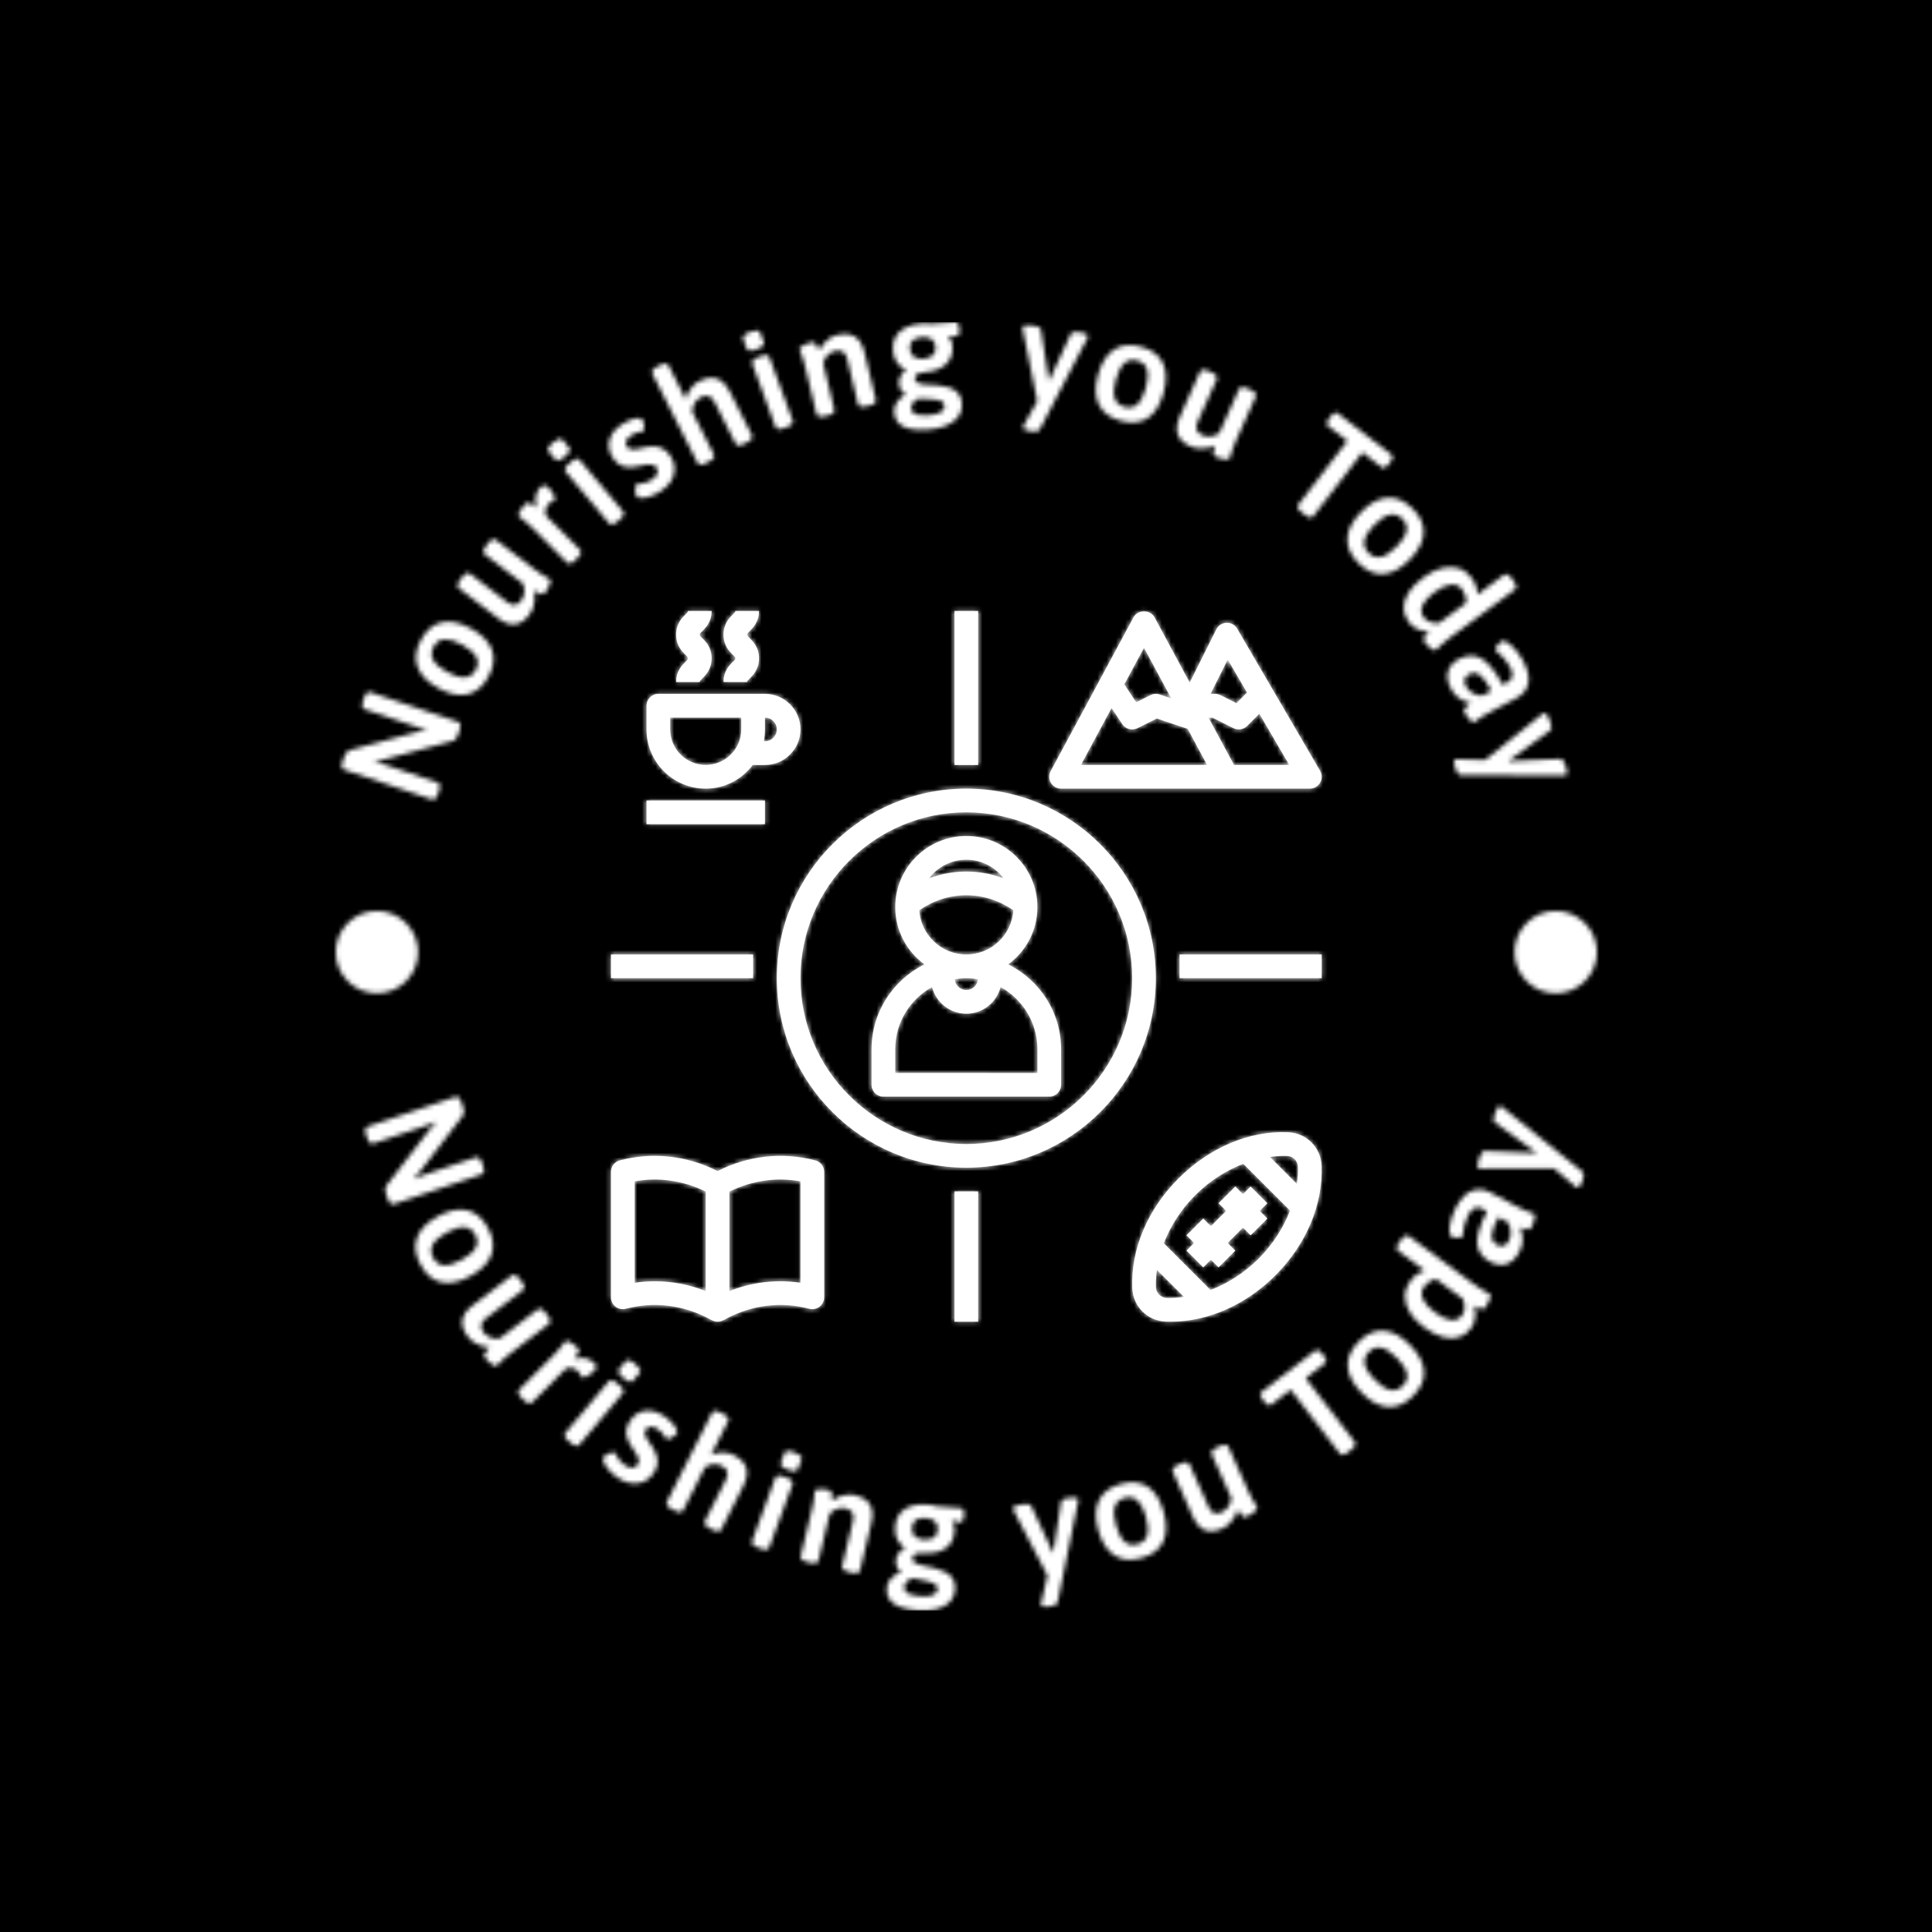 <svg xmlns="http://www.w3.org/2000/svg" version="1.1" xmlns:xlink="http://www.w3.org/1999/xlink" xmlns:svgjs="http://svgjs.dev/svgjs" width="1500" height="1500" viewBox="0 0 1500 1500"><rect width="1500" height="1500" fill="#000000"></rect><g transform="matrix(0.667,0,0,0.667,250,250)"><svg viewBox="0 0 280 280" data-background-color="#ffffff" preserveAspectRatio="xMidYMid meet" height="1500" width="1500" xmlns="http://www.w3.org/2000/svg" xmlns:xlink="http://www.w3.org/1999/xlink"><g id="tight-bounds" transform="matrix(1,0,0,1,0,0)"><svg viewBox="0 0 280 280" height="280" width="280"><g><svg viewBox="0 0 280 280" height="280" width="280"><g><svg viewBox="0 0 280 280" height="280" width="280"><g id="textblocktransform"><svg viewBox="0 0 280 280" height="280" width="280" id="textblock"><g><svg viewBox="0 0 280 280" height="280" width="280"><g transform="matrix(1,0,0,1,62.784,62.784)"><svg viewBox="0 0 154.432 154.432" height="154.432" width="154.432"><g id="icon-0"><svg xmlns="http://www.w3.org/2000/svg" xmlns:xlink="http://www.w3.org/1999/xlink" version="1.1" x="0" y="0" viewBox="2 2 60 60" style="enable-background:new 0 0 64 64;" xml:space="preserve" height="154.432" width="154.432" class="icon-xg-0" data-fill-palette-color="accent" id="xg-0"><path d="M25 43h14c0.553 0 1-0.448 1-1v-3c0-3.14-1.823-5.856-4.463-7.165C37.027 30.743 38 28.985 38 27c0-3.309-2.691-6-6-6s-6 2.691-6 6c0 1.985 0.973 3.743 2.463 4.835C25.823 33.144 24 35.86 24 39v3C24 42.552 24.447 43 25 43zM32 33c0.335 0 0.662 0.034 0.982 0.088C32.936 33.596 32.521 34 32 34s-0.936-0.404-0.982-0.912C31.338 33.034 31.665 33 32 33zM32 23c1.291 0 2.429 0.625 3.161 1.577C34.16 24.2 33.097 24 32 24s-2.16 0.2-3.161 0.577C29.571 23.625 30.709 23 32 23zM28.027 27.268C29.205 26.451 30.563 26 32 26s2.795 0.451 3.973 1.268C35.832 29.347 34.114 31 32 31S28.168 29.347 28.027 27.268zM26 39c0-2.259 1.256-4.229 3.106-5.253C29.44 35.039 30.605 36 32 36s2.56-0.961 2.894-2.253C36.744 34.771 38 36.741 38 39v2H26V39z" fill="#ffffff" data-fill-palette-color="accent"></path><path d="M10 17c1.627 0 3.061-0.793 3.974-2H15c0.811 0 1.565-0.317 2.107-0.874C17.684 13.566 18 12.811 18 12c0-1.654-1.346-3-3-3h-1-1H6c-0.553 0-1 0.448-1 1v2C5 14.757 7.243 17 10 17zM16 12c0 0.267-0.103 0.513-0.306 0.712C15.513 12.898 15.267 13 15 13h-0.101C14.965 12.677 15 12.342 15 12v-1C15.552 11 16 11.449 16 12zM7 11h6v1c0 1.654-1.346 3-3 3s-3-1.346-3-3V11z" fill="#ffffff" data-fill-palette-color="accent"></path><rect x="5" y="18" width="10" height="2" fill="#ffffff" data-fill-palette-color="accent"></rect><path d="M11.5 8h2c0-0.076 0-0.086 0.207-0.293C14.004 7.41 14.5 6.914 14.5 5.999s-0.496-1.411-0.793-1.708C13.5 4.084 13.5 4.074 13.5 3.998c0-0.075 0-0.085 0.207-0.292C14.004 3.41 14.5 2.914 14.5 2h-2c0 0.075 0 0.085-0.207 0.292C11.996 2.588 11.5 3.084 11.5 3.998c0 0.915 0.496 1.411 0.793 1.708C12.5 5.913 12.5 5.923 12.5 5.999s0 0.086-0.207 0.293C11.996 6.589 11.5 7.085 11.5 8z" fill="#ffffff" data-fill-palette-color="accent"></path><path d="M7.5 8h2c0-0.076 0-0.086 0.207-0.293C10.004 7.41 10.5 6.914 10.5 5.999s-0.496-1.411-0.793-1.708C9.5 4.084 9.5 4.074 9.5 3.998c0-0.075 0-0.085 0.207-0.292C10.004 3.41 10.5 2.914 10.5 2h-2c0 0.075 0 0.085-0.207 0.292C7.996 2.588 7.5 3.084 7.5 3.998c0 0.915 0.496 1.411 0.793 1.708C8.5 5.913 8.5 5.923 8.5 5.999s0 0.086-0.207 0.293C7.996 6.589 7.5 7.085 7.5 8z" fill="#ffffff" data-fill-palette-color="accent"></path><path d="M40 17h14 7c0.358 0 0.688-0.191 0.867-0.502s0.177-0.692-0.003-1.002l-7-12C54.68 3.179 54.343 2.983 53.968 3c-0.367 0.012-0.698 0.224-0.862 0.552l-2.249 4.499-2.975-5.526c-0.35-0.647-1.412-0.647-1.762 0l-7 13c-0.166 0.31-0.158 0.685 0.022 0.987S39.648 17 40 17zM54.067 6.101l1.628 2.79-0.893 0.893-1.355-0.678C53.309 9.036 53.155 9 53 9h-0.382L54.067 6.101zM52.764 11l1.789 0.895c0.384 0.191 0.849 0.117 1.154-0.188l1.03-1.03L59.259 15h-4.661l-2.154-4H52.764zM47 5.109l2.299 4.269-0.983-0.328c-0.254-0.084-0.526-0.064-0.764 0.054l-1.21 0.605L45.336 8.2 47 5.109zM44.261 10.195l0.907 1.36C45.359 11.841 45.676 12 46.001 12c0.15 0 0.304-0.034 0.446-0.105l1.63-0.815 2.606 0.869L52.326 15H41.674L44.261 10.195z" fill="#ffffff" data-fill-palette-color="accent"></path><path d="M49.909 49.91c-2.608 2.608-4.03 5.98-3.901 9.251 0.062 1.553 1.279 2.77 2.832 2.832C48.977 61.998 49.113 62 49.251 62c3.14 0 6.34-1.41 8.84-3.91 2.608-2.608 4.03-5.98 3.901-9.251-0.062-1.553-1.279-2.771-2.831-2.831C55.888 45.863 52.519 47.301 49.909 49.91zM48.919 59.994c-0.5-0.02-0.893-0.413-0.913-0.913-0.019-0.48 0.02-0.967 0.085-1.456l2.281 2.281C49.884 59.972 49.397 60.012 48.919 59.994zM56.677 56.676c-1.19 1.189-2.596 2.084-4.059 2.647l-3.945-3.945c0.564-1.462 1.461-2.866 2.65-4.055 1.191-1.191 2.593-2.087 4.056-2.651l3.948 3.948C58.763 54.083 57.866 55.487 56.677 56.676zM59.994 48.919c0.019 0.48-0.02 0.967-0.085 1.456l-2.282-2.282c0.488-0.065 0.975-0.104 1.456-0.086C59.582 48.026 59.974 48.418 59.994 48.919z" fill="#ffffff" data-fill-palette-color="accent"></path><polygon points="57.414,52 56,50.586 55.354,51.233 54.707,50.586 53.293,52 53.939,52.647 52.646,53.939 52,53.293 50.586,54.707   51.232,55.353 50.586,56 52,57.414 52.646,56.767 53.293,57.414 54.707,56 54.061,55.353 55.354,54.061 56,54.707 57.414,53.293   56.768,52.647 " fill="#ffffff" data-fill-palette-color="accent"></polygon><path d="M3.256 60.908c2.336-0.619 4.809-0.331 6.965 0.812l0.312 0.165c0.043 0.022 0.088 0.035 0.133 0.05 0.028 0.01 0.054 0.024 0.082 0.031C10.831 61.988 10.915 62 11 62s0.169-0.012 0.252-0.034c0.028-0.007 0.055-0.021 0.082-0.031 0.044-0.016 0.09-0.028 0.133-0.05l0.313-0.166c2.155-1.141 4.628-1.43 6.964-0.811 0.298 0.079 0.619 0.016 0.866-0.174 0.245-0.189 0.39-0.482 0.39-0.792V49.353c0-0.454-0.306-0.851-0.744-0.967-2.768-0.733-5.692-0.407-8.256 0.903-2.564-1.311-5.489-1.636-8.256-0.903C2.306 48.502 2 48.899 2 49.353v10.588c0 0.311 0.145 0.603 0.39 0.792C2.636 60.923 2.957 60.987 3.256 60.908zM18 50.153v8.562c-2.022-0.302-4.089-0.061-6 0.701v-8.399C13.873 50.084 15.969 49.785 18 50.153zM4 50.153c2.031-0.368 4.127-0.069 6 0.864v8.399c-1.377-0.549-2.835-0.828-4.299-0.828-0.567 0-1.136 0.042-1.701 0.126V50.153z" fill="#ffffff" data-fill-palette-color="accent"></path><rect x="31" y="2" width="2" height="13" fill="#ffffff" data-fill-palette-color="accent"></rect><rect x="50" y="31" width="12" height="2" fill="#ffffff" data-fill-palette-color="accent"></rect><rect x="31" y="51" width="2" height="11" fill="#ffffff" data-fill-palette-color="accent"></rect><rect x="2" y="31" width="12" height="2" fill="#ffffff" data-fill-palette-color="accent"></rect><path d="M32 49c8.822 0 16-7.178 16-16s-7.178-16-16-16-16 7.178-16 16S23.178 49 32 49zM32 19c7.72 0 14 6.28 14 14s-6.28 14-14 14-14-6.28-14-14S24.28 19 32 19z" fill="#ffffff" data-fill-palette-color="accent"></path></svg></g></svg></g><g id="text-0"></g><g id="text-1"></g></svg></g></svg></g></svg></g></svg></g><defs></defs><mask id="5c458fea-6fc6-4885-8ad5-93f290106f76"><g id="SvgjsG1303"><svg viewBox="0 0 280 280" height="280" width="280"><g><svg viewBox="0 0 280 280" height="280" width="280"><g><svg viewBox="0 0 280 280" height="280" width="280"><g id="SvgjsG1302"><svg viewBox="0 0 280 280" height="280" width="280" id="SvgjsSvg1301"><g><svg viewBox="0 0 280 280" height="280" width="280"><g transform="matrix(1,0,0,1,62.784,62.784)"><svg viewBox="0 0 154.432 154.432" height="154.432" width="154.432"><g id="SvgjsG1300"><svg xmlns="http://www.w3.org/2000/svg" xmlns:xlink="http://www.w3.org/1999/xlink" version="1.1" x="0" y="0" viewBox="2 2 60 60" style="enable-background:new 0 0 64 64;" xml:space="preserve" height="154.432" width="154.432" class="icon-xg-0" data-fill-palette-color="accent" id="SvgjsSvg1299"><path d="M25 43h14c0.553 0 1-0.448 1-1v-3c0-3.14-1.823-5.856-4.463-7.165C37.027 30.743 38 28.985 38 27c0-3.309-2.691-6-6-6s-6 2.691-6 6c0 1.985 0.973 3.743 2.463 4.835C25.823 33.144 24 35.86 24 39v3C24 42.552 24.447 43 25 43zM32 33c0.335 0 0.662 0.034 0.982 0.088C32.936 33.596 32.521 34 32 34s-0.936-0.404-0.982-0.912C31.338 33.034 31.665 33 32 33zM32 23c1.291 0 2.429 0.625 3.161 1.577C34.16 24.2 33.097 24 32 24s-2.16 0.2-3.161 0.577C29.571 23.625 30.709 23 32 23zM28.027 27.268C29.205 26.451 30.563 26 32 26s2.795 0.451 3.973 1.268C35.832 29.347 34.114 31 32 31S28.168 29.347 28.027 27.268zM26 39c0-2.259 1.256-4.229 3.106-5.253C29.44 35.039 30.605 36 32 36s2.56-0.961 2.894-2.253C36.744 34.771 38 36.741 38 39v2H26V39z" fill="black"></path><path d="M10 17c1.627 0 3.061-0.793 3.974-2H15c0.811 0 1.565-0.317 2.107-0.874C17.684 13.566 18 12.811 18 12c0-1.654-1.346-3-3-3h-1-1H6c-0.553 0-1 0.448-1 1v2C5 14.757 7.243 17 10 17zM16 12c0 0.267-0.103 0.513-0.306 0.712C15.513 12.898 15.267 13 15 13h-0.101C14.965 12.677 15 12.342 15 12v-1C15.552 11 16 11.449 16 12zM7 11h6v1c0 1.654-1.346 3-3 3s-3-1.346-3-3V11z" fill="black"></path><rect x="5" y="18" width="10" height="2" fill="black"></rect><path d="M11.5 8h2c0-0.076 0-0.086 0.207-0.293C14.004 7.41 14.5 6.914 14.5 5.999s-0.496-1.411-0.793-1.708C13.5 4.084 13.5 4.074 13.5 3.998c0-0.075 0-0.085 0.207-0.292C14.004 3.41 14.5 2.914 14.5 2h-2c0 0.075 0 0.085-0.207 0.292C11.996 2.588 11.5 3.084 11.5 3.998c0 0.915 0.496 1.411 0.793 1.708C12.5 5.913 12.5 5.923 12.5 5.999s0 0.086-0.207 0.293C11.996 6.589 11.5 7.085 11.5 8z" fill="black"></path><path d="M7.5 8h2c0-0.076 0-0.086 0.207-0.293C10.004 7.41 10.5 6.914 10.5 5.999s-0.496-1.411-0.793-1.708C9.5 4.084 9.5 4.074 9.5 3.998c0-0.075 0-0.085 0.207-0.292C10.004 3.41 10.5 2.914 10.5 2h-2c0 0.075 0 0.085-0.207 0.292C7.996 2.588 7.5 3.084 7.5 3.998c0 0.915 0.496 1.411 0.793 1.708C8.5 5.913 8.5 5.923 8.5 5.999s0 0.086-0.207 0.293C7.996 6.589 7.5 7.085 7.5 8z" fill="black"></path><path d="M40 17h14 7c0.358 0 0.688-0.191 0.867-0.502s0.177-0.692-0.003-1.002l-7-12C54.68 3.179 54.343 2.983 53.968 3c-0.367 0.012-0.698 0.224-0.862 0.552l-2.249 4.499-2.975-5.526c-0.35-0.647-1.412-0.647-1.762 0l-7 13c-0.166 0.31-0.158 0.685 0.022 0.987S39.648 17 40 17zM54.067 6.101l1.628 2.79-0.893 0.893-1.355-0.678C53.309 9.036 53.155 9 53 9h-0.382L54.067 6.101zM52.764 11l1.789 0.895c0.384 0.191 0.849 0.117 1.154-0.188l1.03-1.03L59.259 15h-4.661l-2.154-4H52.764zM47 5.109l2.299 4.269-0.983-0.328c-0.254-0.084-0.526-0.064-0.764 0.054l-1.21 0.605L45.336 8.2 47 5.109zM44.261 10.195l0.907 1.36C45.359 11.841 45.676 12 46.001 12c0.15 0 0.304-0.034 0.446-0.105l1.63-0.815 2.606 0.869L52.326 15H41.674L44.261 10.195z" fill="black"></path><path d="M49.909 49.91c-2.608 2.608-4.03 5.98-3.901 9.251 0.062 1.553 1.279 2.77 2.832 2.832C48.977 61.998 49.113 62 49.251 62c3.14 0 6.34-1.41 8.84-3.91 2.608-2.608 4.03-5.98 3.901-9.251-0.062-1.553-1.279-2.771-2.831-2.831C55.888 45.863 52.519 47.301 49.909 49.91zM48.919 59.994c-0.5-0.02-0.893-0.413-0.913-0.913-0.019-0.48 0.02-0.967 0.085-1.456l2.281 2.281C49.884 59.972 49.397 60.012 48.919 59.994zM56.677 56.676c-1.19 1.189-2.596 2.084-4.059 2.647l-3.945-3.945c0.564-1.462 1.461-2.866 2.65-4.055 1.191-1.191 2.593-2.087 4.056-2.651l3.948 3.948C58.763 54.083 57.866 55.487 56.677 56.676zM59.994 48.919c0.019 0.48-0.02 0.967-0.085 1.456l-2.282-2.282c0.488-0.065 0.975-0.104 1.456-0.086C59.582 48.026 59.974 48.418 59.994 48.919z" fill="black"></path><polygon points="57.414,52 56,50.586 55.354,51.233 54.707,50.586 53.293,52 53.939,52.647 52.646,53.939 52,53.293 50.586,54.707   51.232,55.353 50.586,56 52,57.414 52.646,56.767 53.293,57.414 54.707,56 54.061,55.353 55.354,54.061 56,54.707 57.414,53.293   56.768,52.647 " fill="black"></polygon><path d="M3.256 60.908c2.336-0.619 4.809-0.331 6.965 0.812l0.312 0.165c0.043 0.022 0.088 0.035 0.133 0.05 0.028 0.01 0.054 0.024 0.082 0.031C10.831 61.988 10.915 62 11 62s0.169-0.012 0.252-0.034c0.028-0.007 0.055-0.021 0.082-0.031 0.044-0.016 0.09-0.028 0.133-0.05l0.313-0.166c2.155-1.141 4.628-1.43 6.964-0.811 0.298 0.079 0.619 0.016 0.866-0.174 0.245-0.189 0.39-0.482 0.39-0.792V49.353c0-0.454-0.306-0.851-0.744-0.967-2.768-0.733-5.692-0.407-8.256 0.903-2.564-1.311-5.489-1.636-8.256-0.903C2.306 48.502 2 48.899 2 49.353v10.588c0 0.311 0.145 0.603 0.39 0.792C2.636 60.923 2.957 60.987 3.256 60.908zM18 50.153v8.562c-2.022-0.302-4.089-0.061-6 0.701v-8.399C13.873 50.084 15.969 49.785 18 50.153zM4 50.153c2.031-0.368 4.127-0.069 6 0.864v8.399c-1.377-0.549-2.835-0.828-4.299-0.828-0.567 0-1.136 0.042-1.701 0.126V50.153z" fill="black"></path><rect x="31" y="2" width="2" height="13" fill="black"></rect><rect x="50" y="31" width="12" height="2" fill="black"></rect><rect x="31" y="51" width="2" height="11" fill="black"></rect><rect x="2" y="31" width="12" height="2" fill="black"></rect><path d="M32 49c8.822 0 16-7.178 16-16s-7.178-16-16-16-16 7.178-16 16S23.178 49 32 49zM32 19c7.72 0 14 6.28 14 14s-6.28 14-14 14-14-6.28-14-14S24.28 19 32 19z" fill="black"></path></svg></g></svg></g><g id="SvgjsG1298"><path d="M25.414 101.902l-0.179 0.529c-0.187 0.552-0.397 0.931-0.632 1.139-0.232 0.2-0.486 0.254-0.762 0.16v0l-19.035-6.44c-0.276-0.093-0.446-0.29-0.509-0.59-0.061-0.307 0.002-0.736 0.189-1.288v0l0.3-0.886c0.106-0.315 0.22-0.566 0.341-0.754 0.121-0.188 0.269-0.352 0.446-0.493 0.174-0.134 0.407-0.241 0.698-0.321v0l14.067-3.804c0.369-0.118 0.754-0.21 1.155-0.275 0.405-0.056 0.796-0.121 1.171-0.194v0l0.01-0.125c-0.34-0.094-0.689-0.183-1.046-0.268-0.349-0.089-0.742-0.208-1.178-0.356v0l-11.198-3.788c-0.276-0.093-0.446-0.29-0.509-0.591-0.061-0.307 0.002-0.736 0.189-1.288v0l0.18-0.529c0.193-0.571 0.405-0.954 0.635-1.148 0.23-0.194 0.483-0.244 0.759-0.151v0l19.035 6.439c0.276 0.093 0.447 0.287 0.512 0.581 0.065 0.294 0.001 0.726-0.192 1.298v0l-0.3 0.886c-0.087 0.257-0.184 0.481-0.292 0.674-0.108 0.192-0.232 0.347-0.372 0.464-0.14 0.117-0.316 0.204-0.528 0.261v0l-14.534 3.915c-0.363 0.099-0.745 0.184-1.148 0.255-0.41 0.069-0.802 0.14-1.178 0.213v0l-0.01 0.125c0.347 0.074 0.696 0.164 1.047 0.269 0.349 0.111 0.738 0.239 1.168 0.384v0l11.371 3.847c0.276 0.093 0.448 0.284 0.515 0.571 0.069 0.281 0.008 0.707-0.186 1.279z" fill="white"></path><path d="M36.15 77.083v0c-1.172 2.124-2.689 3.392-4.549 3.805-1.864 0.418-3.977-0.024-6.338-1.328v0c-2.379-1.313-3.888-2.87-4.528-4.67-0.643-1.794-0.378-3.754 0.795-5.877v0c1.163-2.106 2.671-3.359 4.525-3.76 1.854-0.401 3.971 0.056 6.35 1.369v0c2.361 1.303 3.87 2.84 4.525 4.611 0.652 1.777 0.393 3.727-0.78 5.85zM33.386 75.592v0c0.563-1.02 0.595-1.974 0.094-2.862-0.503-0.897-1.517-1.766-3.042-2.608v0c-1.507-0.832-2.771-1.22-3.792-1.165-1.024 0.046-1.818 0.58-2.381 1.6v0c-0.56 1.014-0.596 1.97-0.108 2.866 0.488 0.896 1.503 1.77 3.046 2.622v0c1.507 0.832 2.776 1.219 3.806 1.161 1.025-0.061 1.817-0.599 2.377-1.614z" fill="white"></path><path d="M45 63.657v0c-0.935 1.222-1.964 1.898-3.087 2.028-1.129 0.126-2.344-0.309-3.647-1.306v0l-8.525-6.522c-0.231-0.177-0.331-0.415-0.298-0.714 0.033-0.299 0.226-0.68 0.581-1.143v0l0.395-0.517c0.366-0.479 0.69-0.773 0.97-0.883 0.284-0.115 0.542-0.084 0.773 0.093v0l8.106 6.2c0.544 0.416 1.069 0.605 1.576 0.566 0.517-0.04 1.002-0.356 1.454-0.947v0c0.239-0.312 0.42-0.677 0.543-1.095 0.119-0.412 0.168-0.844 0.147-1.295-0.026-0.446-0.131-0.872-0.315-1.278v0l-8.299-6.349c-0.231-0.177-0.331-0.415-0.298-0.715 0.033-0.299 0.226-0.68 0.58-1.143v0l0.414-0.541c0.354-0.463 0.671-0.749 0.951-0.859 0.284-0.115 0.542-0.084 0.774 0.093v0l8.154 6.238c0.71 0.543 1.293 0.959 1.746 1.247 0.463 0.286 0.838 0.505 1.124 0.655 0.287 0.16 0.503 0.296 0.649 0.407v0c0.167 0.128 0.227 0.323 0.179 0.585-0.047 0.262-0.146 0.554-0.297 0.873-0.147 0.314-0.308 0.609-0.484 0.884-0.167 0.274-0.301 0.478-0.404 0.612v0c-0.136 0.178-0.291 0.28-0.467 0.309-0.176 0.019-0.413-0.034-0.71-0.159-0.292-0.121-0.694-0.309-1.206-0.565v0c0.127 0.515 0.181 1.085 0.163 1.711-0.024 0.622-0.133 1.233-0.329 1.835-0.205 0.603-0.509 1.167-0.913 1.695z" fill="white"></path><path d="M55.482 51.306l-0.439 0.439c-0.412 0.412-0.765 0.654-1.056 0.725-0.292 0.072-0.541 0.005-0.748-0.202v0l-7.256-7.262c-0.627-0.628-1.154-1.117-1.58-1.467-0.426-0.35-0.766-0.618-1.021-0.805-0.259-0.182-0.455-0.34-0.589-0.475v0c-0.129-0.129-0.156-0.323-0.079-0.582 0.082-0.254 0.223-0.525 0.425-0.812 0.197-0.283 0.398-0.551 0.604-0.805 0.201-0.249 0.362-0.433 0.482-0.553v0c0.158-0.158 0.328-0.237 0.51-0.237 0.172 0 0.41 0.084 0.712 0.252 0.302 0.168 0.716 0.444 1.243 0.827v0c-0.22-0.546-0.333-1.085-0.338-1.617-0.009-0.537 0.072-1.04 0.245-1.509 0.182-0.469 0.441-0.872 0.777-1.208v0c0.364-0.364 0.681-0.536 0.949-0.517 0.273 0.024 0.556 0.182 0.848 0.475v0c0.134 0.134 0.302 0.321 0.503 0.561 0.196 0.244 0.378 0.508 0.546 0.791 0.172 0.288 0.297 0.551 0.373 0.791 0.081 0.244 0.057 0.431-0.072 0.56v0c-0.12 0.12-0.288 0.215-0.503 0.287-0.225 0.072-0.477 0.247-0.755 0.525v0c-0.355 0.354-0.585 0.762-0.691 1.221-0.11 0.465-0.087 0.925 0.072 1.38v0l7.385 7.392c0.206 0.206 0.273 0.455 0.201 0.748-0.072 0.292-0.321 0.652-0.748 1.077z" fill="white"></path><path d="M64.719 42.898l-0.529 0.445c-0.441 0.371-0.812 0.582-1.115 0.634-0.297 0.047-0.54-0.041-0.727-0.265v0l-9.396-11.156c-0.188-0.223-0.233-0.477-0.137-0.762 0.102-0.289 0.373-0.62 0.813-0.991v0l0.529-0.445c0.441-0.371 0.812-0.582 1.115-0.633 0.297-0.047 0.54 0.041 0.727 0.264v0l9.396 11.157c0.188 0.223 0.233 0.477 0.137 0.761-0.102 0.289-0.373 0.62-0.813 0.991zM52.773 29.251v0c-0.539 0.454-0.978 0.722-1.317 0.804-0.339 0.082-0.602 0.011-0.789-0.212v0l-1.441-1.711c-0.175-0.207-0.193-0.471-0.055-0.791 0.138-0.32 0.477-0.707 1.016-1.161v0c0.523-0.441 0.95-0.707 1.28-0.799 0.334-0.087 0.596-0.019 0.783 0.204v0l1.441 1.711c0.188 0.223 0.213 0.494 0.074 0.814-0.138 0.32-0.469 0.7-0.992 1.141z" fill="white"></path><path d="M73.686 36.695v0c-0.517 0.348-1.054 0.649-1.611 0.901-0.557 0.253-1.09 0.432-1.598 0.538-0.514 0.11-0.959 0.147-1.333 0.113-0.378-0.04-0.648-0.18-0.811-0.421v0c-0.114-0.169-0.196-0.436-0.247-0.803-0.045-0.37-0.048-0.732-0.008-1.085 0.034-0.35 0.13-0.578 0.287-0.684v0c0.101-0.068 0.322-0.111 0.662-0.127 0.34-0.017 0.743-0.08 1.209-0.189 0.456-0.111 0.934-0.335 1.434-0.672v0c0.635-0.428 1.033-0.868 1.195-1.32 0.158-0.457 0.091-0.903-0.201-1.335v0c-0.231-0.343-0.512-0.554-0.843-0.633-0.331-0.079-0.723-0.085-1.176-0.017-0.453 0.068-0.952 0.163-1.499 0.286v0c-0.454 0.102-0.938 0.191-1.45 0.267-0.516 0.07-1.039 0.071-1.568 0.002-0.534-0.065-1.051-0.256-1.55-0.573-0.496-0.311-0.965-0.796-1.408-1.454v0c-0.568-0.843-0.866-1.692-0.895-2.547-0.029-0.855 0.189-1.684 0.653-2.487 0.462-0.793 1.14-1.491 2.034-2.093v0c0.416-0.28 0.853-0.534 1.313-0.762 0.463-0.222 0.921-0.404 1.373-0.545 0.452-0.141 0.855-0.204 1.209-0.189 0.344 0.013 0.592 0.132 0.743 0.357v0c0.117 0.174 0.218 0.445 0.303 0.814 0.084 0.368 0.127 0.711 0.129 1.028 0.005 0.323-0.068 0.536-0.22 0.638v0c-0.124 0.083-0.436 0.159-0.938 0.227-0.505 0.063-1.095 0.321-1.769 0.776v0c-0.495 0.333-0.833 0.704-1.015 1.113-0.177 0.405-0.125 0.815 0.155 1.231v0c0.197 0.292 0.44 0.484 0.73 0.574 0.284 0.094 0.64 0.112 1.066 0.054 0.423-0.064 0.909-0.167 1.459-0.309v0c0.49-0.134 1.01-0.235 1.56-0.303 0.556-0.072 1.104-0.065 1.644 0.02 0.545 0.082 1.075 0.28 1.59 0.596 0.509 0.319 0.983 0.804 1.422 1.456v0c0.557 0.826 0.85 1.699 0.881 2.618 0.036 0.915-0.187 1.797-0.669 2.644-0.483 0.848-1.23 1.613-2.242 2.295z" fill="white"></path><path d="M84.07 30.339l-0.616 0.312c-0.514 0.26-0.924 0.38-1.231 0.36-0.3-0.023-0.516-0.164-0.647-0.424v0l-9.792-19.343c-0.132-0.26-0.118-0.518 0.042-0.773 0.165-0.258 0.505-0.518 1.019-0.778v0l0.562-0.285c0.532-0.269 0.951-0.394 1.258-0.374 0.3 0.023 0.516 0.164 0.647 0.424v0l3.709 7.327c0.101-0.491 0.278-0.988 0.534-1.489 0.255-0.501 0.595-0.97 1.02-1.405 0.419-0.432 0.916-0.794 1.49-1.084v0c0.943-0.477 1.816-0.711 2.62-0.7 0.809 0.008 1.538 0.262 2.186 0.762 0.645 0.494 1.226 1.252 1.743 2.274v0l4.788 9.458c0.132 0.26 0.118 0.518-0.042 0.773-0.159 0.255-0.499 0.515-1.019 0.778v0l-0.58 0.294c-0.538 0.272-0.957 0.397-1.258 0.374-0.306-0.02-0.525-0.16-0.656-0.419v0l-4.55-8.987c-0.337-0.665-0.752-1.096-1.247-1.294-0.492-0.192-1.098-0.105-1.817 0.259v0c-0.333 0.168-0.639 0.411-0.919 0.727-0.286 0.32-0.506 0.681-0.658 1.085-0.153 0.404-0.234 0.828-0.244 1.274v0l4.719 9.323c0.132 0.26 0.118 0.518-0.042 0.773-0.165 0.258-0.505 0.518-1.019 0.778z" fill="white"></path><path d="M101.03 22.813l-0.649 0.238c-0.541 0.199-0.962 0.27-1.263 0.215-0.295-0.057-0.493-0.223-0.594-0.496v0l-5.03-13.691c-0.1-0.274-0.057-0.528 0.131-0.763 0.194-0.237 0.562-0.455 1.102-0.654v0l0.649-0.239c0.541-0.199 0.962-0.27 1.264-0.215 0.295 0.057 0.493 0.223 0.594 0.497v0l5.03 13.691c0.1 0.274 0.057 0.528-0.131 0.763-0.194 0.237-0.562 0.455-1.103 0.654zM94.452 5.911v0c-0.661 0.243-1.165 0.345-1.511 0.306-0.346-0.039-0.57-0.195-0.671-0.468v0l-0.771-2.099c-0.093-0.254-0.021-0.509 0.218-0.762 0.239-0.254 0.689-0.502 1.351-0.746v0c0.642-0.236 1.134-0.341 1.476-0.314 0.344 0.032 0.566 0.185 0.667 0.458v0l0.771 2.099c0.1 0.274 0.031 0.537-0.208 0.791-0.239 0.254-0.679 0.499-1.322 0.735z" fill="white"></path><path d="M109.922 20.309l-0.672 0.161c-0.56 0.134-0.987 0.156-1.28 0.066-0.287-0.092-0.464-0.279-0.532-0.563v0l-2.388-9.984c-0.207-0.863-0.397-1.556-0.571-2.079-0.18-0.521-0.333-0.927-0.458-1.218-0.119-0.292-0.2-0.53-0.245-0.715v0c-0.043-0.178 0.037-0.357 0.238-0.537 0.202-0.174 0.461-0.33 0.776-0.468 0.322-0.14 0.634-0.263 0.936-0.37 0.308-0.109 0.542-0.182 0.7-0.22v0c0.224-0.054 0.41-0.032 0.559 0.065 0.154 0.089 0.304 0.265 0.45 0.53 0.147 0.264 0.338 0.654 0.573 1.169v0c0.247-0.484 0.562-0.957 0.946-1.418 0.389-0.469 0.843-0.874 1.361-1.214 0.519-0.333 1.092-0.575 1.718-0.724v0c1.028-0.246 1.931-0.27 2.71-0.074 0.785 0.195 1.435 0.611 1.95 1.248 0.513 0.63 0.903 1.502 1.169 2.615v0l2.467 10.311c0.068 0.283-0.005 0.531-0.22 0.742-0.214 0.211-0.605 0.385-1.171 0.521v0l-0.633 0.151c-0.587 0.14-1.023 0.165-1.31 0.073-0.293-0.09-0.474-0.277-0.542-0.56v0l-2.343-9.797c-0.173-0.725-0.478-1.241-0.914-1.547-0.434-0.3-1.043-0.357-1.827-0.169v0c-0.362 0.087-0.717 0.252-1.063 0.494-0.353 0.245-0.65 0.546-0.892 0.903-0.242 0.357-0.419 0.752-0.532 1.183v0l2.431 10.162c0.068 0.283-0.005 0.531-0.22 0.743-0.221 0.213-0.611 0.387-1.171 0.52z" fill="white"></path><path d="M131.654 23.391v0c-1.513 0.116-2.802 0.062-3.866-0.162-1.07-0.217-1.896-0.619-2.478-1.207-0.589-0.594-0.92-1.363-0.993-2.309v0c-0.043-0.561 0.033-1.083 0.227-1.567 0.187-0.483 0.476-0.927 0.866-1.331 0.384-0.403 0.854-0.742 1.411-1.015v0l0.034-0.094c-0.438-0.218-0.784-0.524-1.039-0.92-0.261-0.395-0.413-0.862-0.454-1.402v0c-0.046-0.595 0.072-1.147 0.352-1.658 0.287-0.511 0.695-0.954 1.223-1.328v0c-0.836-0.351-1.505-0.877-2.007-1.579-0.496-0.703-0.784-1.581-0.864-2.635v0c-0.092-1.196 0.106-2.21 0.592-3.042 0.487-0.826 1.206-1.472 2.156-1.939 0.956-0.467 2.053-0.749 3.289-0.844v0c0.392-0.03 0.775-0.046 1.148-0.047 0.374 0.005 0.73 0.036 1.067 0.092v0l5.22-0.4c0.311-0.024 0.535 0.068 0.673 0.274 0.139 0.214 0.225 0.547 0.26 1v0l0.036 0.466c0.065 0.845-0.139 1.285-0.612 1.321v0c-0.101 0.008-0.268 0.01-0.499 0.008-0.231-0.003-0.47-0.015-0.717-0.037-0.253-0.021-0.456-0.047-0.607-0.076v0l-0.023 0.094c0.183 0.176 0.345 0.381 0.485 0.615 0.148 0.24 0.255 0.487 0.322 0.74 0.074 0.253 0.121 0.514 0.142 0.784v0c0.089 1.162-0.101 2.145-0.57 2.949-0.469 0.804-1.161 1.438-2.076 1.902-0.909 0.464-1.982 0.743-3.219 0.838v0c-0.622 0.048-1.104 0.132-1.448 0.254-0.344 0.122-0.576 0.285-0.696 0.492-0.12 0.206-0.169 0.455-0.147 0.745v0c0.027 0.351 0.183 0.611 0.467 0.78 0.277 0.162 0.653 0.276 1.128 0.341 0.474 0.072 1.005 0.12 1.591 0.144 0.587 0.03 1.191 0.062 1.811 0.095v0c0.863 0.083 1.677 0.245 2.443 0.486 0.767 0.247 1.401 0.64 1.905 1.179 0.497 0.546 0.785 1.326 0.863 2.34v0c0.079 1.034-0.163 1.953-0.727 2.757-0.564 0.798-1.415 1.451-2.551 1.959-1.137 0.502-2.51 0.814-4.118 0.937zM131.75 20.265v0c1.243-0.095 2.153-0.328 2.73-0.699 0.577-0.364 0.843-0.836 0.799-1.417v0c-0.022-0.291-0.129-0.527-0.32-0.709-0.191-0.182-0.463-0.321-0.817-0.417-0.348-0.102-0.754-0.17-1.218-0.202-0.458-0.04-0.97-0.068-1.536-0.086-0.559-0.018-1.152-0.048-1.78-0.088v0c-0.506 0.229-0.904 0.531-1.195 0.907-0.297 0.376-0.43 0.78-0.396 1.213v0c0.028 0.372 0.178 0.683 0.448 0.934 0.271 0.251 0.675 0.424 1.213 0.519 0.537 0.095 1.228 0.11 2.072 0.045zM130.688 7.991v0c0.52-0.04 0.98-0.153 1.38-0.341 0.4-0.187 0.716-0.463 0.946-0.826 0.238-0.358 0.334-0.828 0.29-1.409v0c-0.045-0.581-0.211-1.03-0.501-1.348-0.283-0.325-0.637-0.549-1.061-0.673-0.424-0.117-0.895-0.156-1.415-0.116v0c-0.493 0.038-0.947 0.147-1.362 0.329-0.414 0.188-0.732 0.464-0.956 0.827-0.217 0.356-0.304 0.825-0.259 1.407v0c0.067 0.872 0.381 1.463 0.941 1.773 0.567 0.31 1.233 0.436 1.997 0.377z" fill="white"></path><path d="M154.218 23.779l-0.433-0.061c-0.517-0.073-0.894-0.184-1.133-0.334-0.239-0.15-0.345-0.319-0.318-0.507v0c0.009-0.06 0.021-0.127 0.038-0.2 0.023-0.065 0.075-0.167 0.156-0.307v0l3.658-6.577-0.467 2.88-3.441-17.012c-0.009-0.083-0.017-0.173-0.024-0.27-0.008-0.09-0.006-0.179 0.007-0.266v0c0.028-0.201 0.184-0.337 0.468-0.406 0.276-0.064 0.702-0.055 1.279 0.027v0l0.745 0.105c0.389 0.055 0.716 0.142 0.979 0.261 0.263 0.126 0.422 0.306 0.479 0.54v0l1.714 10.989 0.12 0.017 4.657-10.091c0.118-0.209 0.321-0.338 0.609-0.386 0.286-0.042 0.634-0.034 1.044 0.024v0l0.523 0.074c0.577 0.081 0.983 0.19 1.217 0.325 0.233 0.142 0.335 0.314 0.307 0.516v0c-0.012 0.087-0.031 0.17-0.056 0.249-0.018 0.08-0.058 0.166-0.119 0.26v0l-10.286 19.726c-0.113 0.217-0.32 0.355-0.623 0.415-0.304 0.067-0.67 0.07-1.1 0.009z" fill="white"></path><path d="M173.541 21.473v0c-2.337-0.652-3.92-1.835-4.75-3.552-0.837-1.718-0.893-3.875-0.168-6.473v0c0.73-2.617 1.897-4.445 3.501-5.481 1.598-1.039 3.566-1.232 5.903-0.581v0c2.317 0.646 3.884 1.825 4.701 3.538 0.817 1.712 0.861 3.877 0.131 6.494v0c-0.724 2.598-1.873 4.42-3.445 5.466-1.579 1.044-3.536 1.24-5.873 0.589zM174.355 18.439v0c1.123 0.313 2.058 0.124 2.807-0.568 0.757-0.696 1.369-1.883 1.837-3.561v0c0.462-1.658 0.549-2.977 0.26-3.958-0.281-0.986-0.983-1.635-2.105-1.949v0c-1.116-0.311-2.054-0.126-2.814 0.556-0.76 0.682-1.376 1.871-1.85 3.568v0c-0.462 1.658-0.547 2.982-0.252 3.971 0.296 0.983 1.002 1.63 2.117 1.941z" fill="white"></path><path d="M188.641 26.993v0c-1.404-0.629-2.298-1.475-2.683-2.538-0.382-1.07-0.238-2.353 0.431-3.849v0l4.386-9.796c0.119-0.266 0.328-0.417 0.627-0.455 0.299-0.037 0.714 0.064 1.246 0.302v0l0.594 0.266c0.55 0.246 0.911 0.493 1.082 0.741 0.178 0.25 0.207 0.508 0.088 0.774v0l-4.17 9.314c-0.28 0.625-0.342 1.179-0.188 1.664 0.158 0.494 0.577 0.893 1.256 1.198v0c0.359 0.161 0.755 0.253 1.191 0.276 0.429 0.021 0.86-0.031 1.294-0.155 0.428-0.127 0.819-0.328 1.171-0.601v0l4.27-9.536c0.119-0.266 0.328-0.417 0.627-0.455 0.299-0.037 0.714 0.064 1.246 0.302v0l0.621 0.278c0.532 0.238 0.883 0.481 1.055 0.729 0.178 0.25 0.207 0.508 0.088 0.774v0l-4.196 9.37c-0.366 0.816-0.636 1.479-0.811 1.986-0.172 0.517-0.298 0.932-0.379 1.245-0.09 0.316-0.172 0.558-0.247 0.725v0c-0.086 0.192-0.262 0.295-0.528 0.309-0.266 0.014-0.572-0.015-0.918-0.088-0.34-0.07-0.664-0.16-0.972-0.268-0.305-0.099-0.534-0.183-0.688-0.253v0c-0.204-0.091-0.34-0.219-0.408-0.383-0.059-0.167-0.061-0.41-0.008-0.727 0.05-0.312 0.141-0.746 0.272-1.304v0c-0.472 0.242-1.015 0.426-1.628 0.552-0.611 0.12-1.231 0.154-1.861 0.102-0.634-0.061-1.253-0.227-1.86-0.499z" fill="white"></path><path d="M213.581 41.894l-0.693-0.533c-0.446-0.343-0.723-0.655-0.832-0.935-0.109-0.281-0.075-0.536 0.103-0.767v0l10.643-13.832-4.222-3.248c-0.424-0.326-0.366-0.841 0.176-1.545v0l0.496-0.644c0.541-0.704 1.024-0.892 1.448-0.566v0l11.641 8.957c0.446 0.343 0.398 0.866-0.144 1.57v0l-0.495 0.644c-0.541 0.704-1.035 0.884-1.481 0.541v0l-4.165-3.205-10.642 13.832c-0.178 0.231-0.413 0.332-0.708 0.302-0.294-0.029-0.669-0.22-1.125-0.571z" fill="white"></path><path d="M225.214 52.407v0c-1.722-1.709-2.526-3.515-2.414-5.417 0.108-1.907 1.112-3.818 3.012-5.733v0c1.914-1.929 3.825-2.954 5.731-3.076 1.902-0.127 3.714 0.664 5.436 2.373v0c1.707 1.695 2.5 3.489 2.377 5.382-0.122 1.893-1.141 3.804-3.055 5.733v0c-1.9 1.914-3.791 2.944-5.673 3.09-1.887 0.141-3.692-0.643-5.414-2.352zM227.405 50.156v0c0.827 0.821 1.736 1.112 2.727 0.874 1.001-0.239 2.114-0.976 3.341-2.212v0c1.212-1.222 1.932-2.331 2.158-3.328 0.236-0.998-0.06-1.907-0.887-2.728v0c-0.822-0.816-1.732-1.112-2.727-0.888-0.996 0.224-2.114 0.961-3.355 2.212v0c-1.212 1.222-1.932 2.336-2.159 3.343-0.221 1.002 0.079 1.912 0.902 2.727z" fill="white"></path><path d="M236.097 65.158v0c-0.69-0.931-1.043-1.938-1.061-3.021-0.018-1.083 0.329-2.192 1.04-3.326 0.712-1.134 1.792-2.238 3.241-3.31v0c1.351-1 2.671-1.67 3.962-2.011 1.3-0.339 2.514-0.34 3.641-0.002 1.127 0.338 2.086 1.04 2.876 2.107v0c0.484 0.653 0.817 1.297 0.998 1.929 0.191 0.634 0.287 1.196 0.287 1.685v0l5.75-4.258c0.234-0.173 0.495-0.198 0.782-0.073 0.287 0.125 0.609 0.43 0.968 0.915v0l0.351 0.474c0.347 0.468 0.536 0.855 0.568 1.16 0.036 0.311-0.063 0.553-0.297 0.726v0l-13.952 10.332c-0.719 0.532-1.277 0.98-1.675 1.341-0.407 0.361-0.723 0.658-0.947 0.891-0.229 0.237-0.417 0.41-0.564 0.519v0c-0.169 0.125-0.373 0.129-0.612 0.011-0.243-0.123-0.496-0.299-0.757-0.527-0.266-0.233-0.504-0.47-0.715-0.71-0.221-0.241-0.38-0.427-0.477-0.558v0c-0.137-0.185-0.193-0.363-0.167-0.534 0.031-0.175 0.145-0.39 0.343-0.646 0.197-0.247 0.491-0.578 0.882-0.995v0c-0.538 0.036-1.084-0.024-1.637-0.179-0.557-0.161-1.074-0.398-1.551-0.711-0.481-0.319-0.906-0.729-1.277-1.229zM239.402 64.19v0c0.367 0.496 0.857 0.833 1.47 1.011 0.607 0.183 1.228 0.246 1.861 0.19v0l5.922-4.385c0.024-0.457-0.037-0.938-0.184-1.445-0.146-0.516-0.378-0.989-0.697-1.419v0c-0.605-0.817-1.428-1.177-2.47-1.08-1.032 0.098-2.231 0.653-3.598 1.665v0c-1.367 1.012-2.24 1.979-2.62 2.902-0.37 0.923-0.265 1.777 0.316 2.561z" fill="white"></path><path d="M245.284 79.642v0c-0.758-1.431-0.955-2.7-0.59-3.806 0.359-1.103 1.143-1.975 2.352-2.615v0c0.701-0.371 1.416-0.605 2.148-0.701 0.737-0.099 1.495 0.021 2.273 0.36 0.778 0.339 1.587 0.984 2.428 1.934 0.847 0.947 1.727 2.283 2.641 4.007v0l0.988-0.524c0.383-0.203 0.671-0.455 0.864-0.757 0.193-0.302 0.272-0.673 0.238-1.115-0.032-0.436-0.203-0.947-0.514-1.534v0c-0.381-0.719-0.797-1.315-1.247-1.789-0.451-0.474-0.854-0.859-1.21-1.153-0.356-0.295-0.576-0.523-0.662-0.685v0c-0.06-0.114-0.047-0.263 0.04-0.447 0.089-0.193 0.215-0.39 0.377-0.59 0.162-0.201 0.336-0.385 0.523-0.554 0.178-0.171 0.33-0.29 0.456-0.356v0c0.222-0.117 0.521-0.073 0.899 0.133 0.375 0.2 0.789 0.506 1.244 0.916 0.453 0.42 0.898 0.92 1.336 1.501 0.435 0.575 0.817 1.173 1.148 1.796v0c0.524 0.988 0.871 1.897 1.042 2.726 0.168 0.824 0.171 1.574 0.008 2.251-0.16 0.668-0.457 1.258-0.891 1.772-0.433 0.513-0.979 0.945-1.638 1.293v0l-5.496 2.913c-0.88 0.466-1.555 0.851-2.024 1.153-0.472 0.311-0.822 0.562-1.05 0.752-0.229 0.19-0.424 0.328-0.586 0.414v0c-0.15 0.079-0.328 0.047-0.534-0.096-0.204-0.153-0.413-0.352-0.628-0.599-0.218-0.252-0.414-0.513-0.587-0.782-0.182-0.272-0.316-0.488-0.402-0.65v0c-0.136-0.257-0.144-0.495-0.022-0.713 0.116-0.215 0.303-0.433 0.562-0.655 0.262-0.215 0.532-0.435 0.812-0.66v0c-0.289-0.054-0.694-0.173-1.213-0.358-0.517-0.179-1.057-0.49-1.623-0.934-0.556-0.442-1.044-1.057-1.462-1.848zM248.554 79.105v0c0.244 0.461 0.549 0.84 0.914 1.138 0.371 0.294 0.776 0.524 1.216 0.69 0.44 0.165 0.879 0.263 1.317 0.291v0l2.083-1.104c-0.476-0.898-0.919-1.626-1.329-2.183-0.41-0.557-0.808-0.975-1.194-1.254-0.376-0.276-0.762-0.417-1.155-0.423-0.394-0.006-0.783 0.093-1.167 0.296v0c-0.491 0.26-0.804 0.61-0.939 1.05-0.132 0.431-0.048 0.93 0.254 1.499z" fill="white"></path><path d="M246.319 97.134l-0.145-0.412c-0.173-0.492-0.247-0.879-0.224-1.161 0.023-0.281 0.125-0.453 0.304-0.515v0c0.058-0.02 0.123-0.039 0.195-0.058 0.068-0.01 0.183-0.01 0.344-0.002v0l7.523 0.227-2.773 0.908 13.529-10.874c0.07-0.046 0.146-0.094 0.229-0.145 0.076-0.048 0.156-0.087 0.239-0.116v0c0.192-0.067 0.384 0.009 0.576 0.229 0.183 0.216 0.371 0.599 0.564 1.149v0l0.249 0.709c0.13 0.371 0.203 0.701 0.218 0.99 0.009 0.291-0.078 0.516-0.26 0.673v0l-8.972 6.572 0.04 0.115 11.102-0.5c0.24 0.009 0.448 0.13 0.623 0.363 0.169 0.235 0.321 0.548 0.458 0.938v0l0.175 0.499c0.193 0.55 0.283 0.96 0.27 1.23-0.019 0.272-0.125 0.442-0.317 0.509v0c-0.083 0.029-0.165 0.051-0.246 0.065-0.079 0.021-0.174 0.025-0.286 0.014v0l-22.247-0.072c-0.244 0-0.463-0.121-0.655-0.362-0.199-0.239-0.37-0.563-0.513-0.973z" fill="white"></path><path d="M9.769 177.23l-0.18-0.53c-0.187-0.552-0.25-0.981-0.189-1.288 0.063-0.3 0.232-0.497 0.509-0.59v0l19.035-6.44c0.276-0.093 0.53-0.04 0.763 0.161 0.234 0.207 0.445 0.586 0.631 1.138v0l0.3 0.886c0.106 0.315 0.169 0.583 0.187 0.806 0.018 0.223 0 0.444-0.055 0.662-0.057 0.212-0.177 0.439-0.36 0.68v0l-8.868 11.563c-0.221 0.318-0.472 0.625-0.751 0.919-0.288 0.291-0.559 0.579-0.813 0.865v0l0.068 0.106c0.327-0.132 0.659-0.273 0.995-0.422 0.332-0.141 0.716-0.285 1.152-0.433v0l11.197-3.788c0.276-0.093 0.53-0.04 0.763 0.16 0.234 0.207 0.445 0.586 0.632 1.139v0l0.179 0.529c0.193 0.571 0.257 1.004 0.192 1.298-0.065 0.294-0.236 0.487-0.512 0.581v0l-19.035 6.439c-0.276 0.093-0.529 0.043-0.759-0.151-0.23-0.194-0.442-0.577-0.635-1.148v0l-0.3-0.885c-0.087-0.257-0.146-0.494-0.177-0.713-0.031-0.218-0.026-0.417 0.014-0.595 0.04-0.178 0.127-0.354 0.261-0.528v0l9.172-11.934c0.228-0.299 0.481-0.599 0.757-0.9 0.284-0.303 0.552-0.598 0.807-0.884v0l-0.068-0.106c-0.321 0.151-0.652 0.292-0.995 0.422-0.344 0.124-0.732 0.258-1.162 0.404v0l-11.371 3.847c-0.276 0.093-0.528 0.046-0.756-0.142-0.226-0.181-0.435-0.557-0.628-1.128z" fill="white"></path><path d="M21.423 204.885v0c-1.172-2.124-1.437-4.083-0.794-5.878 0.639-1.8 2.14-3.352 4.5-4.655v0c2.379-1.313 4.5-1.761 6.365-1.342 1.861 0.412 3.377 1.681 4.55 3.804v0c1.163 2.106 1.419 4.05 0.77 5.833-0.649 1.783-2.163 3.33-4.542 4.643v0c-2.361 1.303-4.466 1.761-6.314 1.372-1.851-0.395-3.363-1.654-4.535-3.777zM24.158 203.34v0c0.563 1.02 1.354 1.555 2.372 1.605 1.027 0.052 2.303-0.343 3.828-1.184v0c1.507-0.832 2.509-1.695 3.006-2.589 0.507-0.891 0.478-1.847-0.085-2.867v0c-0.56-1.014-1.349-1.554-2.368-1.618-1.019-0.065-2.299 0.329-3.841 1.18v0c-1.507 0.832-2.51 1.699-3.011 2.602-0.494 0.9-0.461 1.857 0.099 2.871z" fill="white"></path><path d="M31.64 220.403v0c-0.935-1.222-1.318-2.392-1.15-3.51 0.174-1.123 0.912-2.182 2.214-3.178v0l8.525-6.522c0.231-0.177 0.487-0.211 0.768-0.101 0.28 0.11 0.597 0.396 0.951 0.859v0l0.395 0.516c0.366 0.479 0.566 0.868 0.599 1.168 0.037 0.305-0.061 0.545-0.292 0.722v0l-8.105 6.201c-0.544 0.416-0.863 0.874-0.958 1.373-0.097 0.509 0.081 1.06 0.534 1.652v0c0.239 0.312 0.544 0.582 0.914 0.811 0.367 0.223 0.771 0.383 1.212 0.48 0.437 0.092 0.876 0.102 1.316 0.03v0l8.299-6.349c0.231-0.177 0.487-0.211 0.767-0.101 0.28 0.11 0.597 0.396 0.952 0.859v0l0.414 0.541c0.354 0.463 0.547 0.844 0.58 1.143 0.037 0.305-0.061 0.545-0.292 0.723v0l-8.154 6.237c-0.71 0.543-1.264 0.997-1.66 1.36-0.398 0.372-0.706 0.677-0.926 0.914-0.23 0.235-0.417 0.409-0.562 0.519v0c-0.167 0.128-0.371 0.134-0.612 0.02-0.241-0.114-0.496-0.286-0.765-0.515-0.265-0.224-0.507-0.457-0.727-0.698-0.22-0.232-0.382-0.416-0.485-0.551v0c-0.136-0.178-0.195-0.355-0.176-0.53 0.028-0.175 0.141-0.39 0.34-0.644 0.193-0.25 0.48-0.589 0.86-1.017v0c-0.53-0.013-1.095-0.109-1.694-0.29-0.594-0.185-1.156-0.451-1.685-0.798-0.528-0.355-0.994-0.797-1.397-1.324z" fill="white"></path><path d="M43.808 234.216l-0.439-0.438c-0.412-0.412-0.654-0.764-0.726-1.056-0.072-0.292-0.005-0.541 0.201-0.748v0l7.256-7.262c0.627-0.628 1.116-1.155 1.465-1.582 0.35-0.427 0.618-0.767 0.805-1.021 0.182-0.259 0.34-0.455 0.474-0.589v0c0.129-0.129 0.323-0.156 0.582-0.08 0.254 0.081 0.525 0.223 0.812 0.424 0.283 0.196 0.551 0.397 0.806 0.604 0.249 0.201 0.434 0.362 0.553 0.481v0c0.158 0.158 0.237 0.328 0.238 0.51 0 0.172-0.084 0.41-0.251 0.712-0.168 0.302-0.443 0.717-0.826 1.243v0c0.546-0.221 1.085-0.333 1.617-0.338 0.537-0.01 1.04 0.071 1.509 0.244 0.47 0.182 0.872 0.44 1.208 0.775v0c0.364 0.364 0.537 0.68 0.518 0.949-0.024 0.273-0.182 0.556-0.474 0.848v0c-0.134 0.134-0.321 0.302-0.561 0.504-0.244 0.197-0.508 0.379-0.79 0.546-0.287 0.173-0.551 0.297-0.791 0.374-0.244 0.082-0.431 0.058-0.56-0.071v0c-0.12-0.12-0.216-0.287-0.288-0.503-0.072-0.225-0.247-0.477-0.525-0.755v0c-0.355-0.354-0.762-0.584-1.222-0.689-0.465-0.11-0.925-0.086-1.38 0.072v0l-7.385 7.392c-0.206 0.206-0.455 0.273-0.748 0.201-0.292-0.072-0.652-0.321-1.078-0.747z" fill="white"></path><path d="M54.079 243.574l-0.529-0.446c-0.441-0.371-0.712-0.701-0.813-0.99-0.097-0.285-0.051-0.539 0.136-0.762v0l9.396-11.157c0.188-0.223 0.43-0.311 0.728-0.264 0.303 0.051 0.674 0.262 1.115 0.633v0l0.528 0.445c0.441 0.371 0.712 0.701 0.814 0.991 0.097 0.285 0.051 0.539-0.137 0.762v0l-9.396 11.156c-0.188 0.223-0.43 0.311-0.728 0.265-0.303-0.051-0.674-0.262-1.114-0.633zM65.496 229.481v0c-0.539-0.454-0.878-0.841-1.016-1.161-0.138-0.32-0.113-0.591 0.075-0.814v0l1.44-1.71c0.175-0.207 0.431-0.27 0.77-0.189 0.339 0.082 0.778 0.349 1.317 0.804v0c0.523 0.441 0.859 0.816 1.005 1.125 0.142 0.315 0.12 0.584-0.068 0.807v0l-1.44 1.71c-0.188 0.223-0.451 0.294-0.79 0.212-0.339-0.082-0.77-0.343-1.293-0.784z" fill="white"></path><path d="M64.253 251.146v0c-0.517-0.348-0.997-0.733-1.44-1.155-0.443-0.421-0.81-0.848-1.099-1.279-0.295-0.436-0.497-0.833-0.606-1.193-0.105-0.365-0.077-0.668 0.086-0.91v0c0.114-0.169 0.331-0.345 0.651-0.53 0.326-0.181 0.66-0.319 1.003-0.415 0.337-0.1 0.584-0.097 0.741 0.009v0c0.101 0.068 0.223 0.257 0.367 0.566 0.143 0.309 0.353 0.659 0.629 1.049 0.274 0.381 0.662 0.74 1.162 1.077v0c0.635 0.428 1.192 0.632 1.672 0.611 0.483-0.026 0.87-0.255 1.162-0.688v0c0.231-0.343 0.321-0.683 0.269-1.019-0.051-0.337-0.193-0.702-0.426-1.096-0.233-0.394-0.509-0.821-0.828-1.281v0c-0.265-0.383-0.529-0.798-0.792-1.244-0.259-0.452-0.456-0.936-0.59-1.452-0.14-0.519-0.157-1.07-0.051-1.652 0.102-0.576 0.375-1.193 0.818-1.851v0c0.568-0.843 1.243-1.438 2.024-1.786 0.782-0.348 1.632-0.457 2.55-0.329 0.909 0.13 1.81 0.496 2.704 1.098v0c0.416 0.28 0.816 0.59 1.199 0.931 0.38 0.346 0.72 0.702 1.021 1.068 0.301 0.366 0.511 0.716 0.629 1.049 0.117 0.324 0.1 0.598-0.052 0.823v0c-0.117 0.174-0.331 0.37-0.64 0.586-0.309 0.217-0.611 0.385-0.904 0.506-0.298 0.126-0.522 0.138-0.674 0.036v0c-0.124-0.083-0.311-0.344-0.563-0.784-0.248-0.445-0.709-0.894-1.383-1.348v0c-0.495-0.333-0.965-0.507-1.413-0.523-0.442-0.012-0.802 0.191-1.083 0.606v0c-0.197 0.292-0.283 0.59-0.258 0.893 0.019 0.299 0.136 0.635 0.351 1.008 0.218 0.368 0.496 0.78 0.834 1.236v0c0.308 0.404 0.597 0.848 0.867 1.332 0.276 0.488 0.475 0.998 0.599 1.531 0.129 0.536 0.144 1.102 0.045 1.697-0.104 0.592-0.376 1.213-0.815 1.865v0c-0.557 0.826-1.255 1.426-2.095 1.8-0.834 0.377-1.735 0.502-2.702 0.373-0.967-0.129-1.957-0.534-2.969-1.215z" fill="white"></path><path d="M76.611 258.237l-0.617-0.313c-0.514-0.26-0.854-0.519-1.019-0.777-0.159-0.255-0.173-0.513-0.041-0.773v0l9.791-19.344c0.132-0.26 0.347-0.401 0.648-0.424 0.306-0.02 0.716 0.101 1.23 0.36v0l0.562 0.285c0.532 0.269 0.881 0.533 1.046 0.792 0.159 0.255 0.173 0.513 0.042 0.773v0l-3.709 7.327c0.456-0.21 0.961-0.36 1.516-0.451 0.555-0.091 1.134-0.094 1.736-0.01 0.597 0.082 1.182 0.268 1.757 0.559v0c0.943 0.477 1.648 1.043 2.114 1.697 0.473 0.657 0.699 1.394 0.68 2.212-0.016 0.812-0.283 1.729-0.8 2.751v0l-4.788 9.459c-0.132 0.26-0.347 0.401-0.647 0.424-0.3 0.023-0.71-0.097-1.23-0.361v0l-0.581-0.294c-0.538-0.272-0.887-0.536-1.046-0.791-0.165-0.258-0.182-0.518-0.051-0.778v0l4.549-8.987c0.337-0.665 0.438-1.255 0.305-1.771-0.137-0.51-0.565-0.947-1.285-1.311v0c-0.333-0.168-0.709-0.272-1.13-0.31-0.427-0.042-0.849-0.004-1.264 0.111-0.416 0.116-0.806 0.302-1.171 0.558v0l-4.719 9.323c-0.132 0.26-0.347 0.401-0.648 0.424-0.306 0.02-0.716-0.101-1.23-0.36z" fill="white"></path><path d="M95.334 266.529l-0.649-0.238c-0.541-0.199-0.908-0.417-1.102-0.654-0.188-0.235-0.232-0.489-0.131-0.763v0l5.03-13.691c0.1-0.274 0.298-0.439 0.594-0.497 0.302-0.055 0.723 0.017 1.263 0.216v0l0.649 0.238c0.541 0.199 0.908 0.417 1.103 0.654 0.188 0.235 0.232 0.489 0.131 0.763v0l-5.03 13.691c-0.1 0.274-0.298 0.439-0.594 0.497-0.302 0.055-0.723-0.017-1.264-0.216zM101.263 249.389v0c-0.661-0.243-1.112-0.491-1.35-0.745-0.239-0.254-0.308-0.517-0.208-0.791v0l0.771-2.099c0.093-0.254 0.313-0.401 0.66-0.44 0.346-0.039 0.85 0.063 1.512 0.307v0c0.642 0.236 1.085 0.475 1.329 0.715 0.241 0.247 0.312 0.508 0.211 0.782v0l-0.771 2.099c-0.1 0.274-0.324 0.43-0.671 0.468-0.346 0.039-0.841-0.06-1.483-0.296z" fill="white"></path><path d="M106.079 269.593l-0.672-0.161c-0.56-0.134-0.951-0.308-1.171-0.52-0.214-0.211-0.287-0.459-0.22-0.743v0l2.389-9.984c0.207-0.863 0.351-1.567 0.432-2.112 0.075-0.546 0.122-0.978 0.142-1.294 0.026-0.314 0.062-0.564 0.106-0.748v0c0.043-0.178 0.194-0.302 0.454-0.372 0.259-0.063 0.56-0.085 0.904-0.066 0.35 0.021 0.684 0.052 1.002 0.094 0.324 0.043 0.565 0.083 0.724 0.121v0c0.224 0.054 0.38 0.157 0.469 0.31 0.097 0.149 0.151 0.374 0.162 0.677 0.011 0.302 0.005 0.736-0.019 1.302v0c0.439-0.32 0.934-0.599 1.486-0.837 0.56-0.242 1.147-0.398 1.763-0.466 0.614-0.062 1.234-0.018 1.86 0.131v0c1.028 0.246 1.845 0.633 2.45 1.161 0.612 0.53 1.003 1.195 1.174 1.995 0.172 0.794 0.125 1.747-0.141 2.861v0l-2.466 10.311c-0.068 0.283-0.245 0.471-0.532 0.562-0.287 0.092-0.713 0.07-1.28-0.065v0l-0.633-0.152c-0.587-0.14-0.987-0.316-1.201-0.527-0.221-0.213-0.297-0.461-0.229-0.745v0l2.343-9.797c0.173-0.725 0.135-1.323-0.114-1.793-0.251-0.464-0.769-0.79-1.553-0.978v0c-0.362-0.087-0.753-0.1-1.172-0.04-0.425 0.059-0.826 0.192-1.204 0.402-0.378 0.209-0.714 0.481-1.01 0.814v0l-2.431 10.162c-0.068 0.283-0.245 0.471-0.531 0.563-0.293 0.09-0.72 0.068-1.281-0.066z" fill="white"></path><path d="M129.393 279.949v0c-1.513-0.116-2.779-0.366-3.796-0.75-1.024-0.378-1.78-0.901-2.265-1.57-0.492-0.677-0.702-1.488-0.629-2.433v0c0.043-0.561 0.197-1.065 0.463-1.515 0.259-0.449 0.612-0.843 1.059-1.182 0.441-0.34 0.957-0.603 1.548-0.789v0l0.048-0.088c-0.4-0.282-0.695-0.638-0.887-1.067-0.198-0.43-0.277-0.915-0.235-1.456v0c0.046-0.595 0.246-1.123 0.601-1.585 0.362-0.462 0.832-0.837 1.411-1.125v0c-0.772-0.474-1.353-1.096-1.743-1.867-0.383-0.77-0.534-1.682-0.453-2.736v0c0.092-1.196 0.441-2.168 1.05-2.916 0.607-0.742 1.416-1.271 2.425-1.588 1.016-0.316 2.143-0.427 3.379-0.333v0c0.392 0.03 0.773 0.073 1.143 0.129 0.369 0.062 0.716 0.147 1.04 0.253v0l5.22 0.4c0.311 0.024 0.519 0.148 0.624 0.374 0.105 0.232 0.139 0.575 0.104 1.027v0l-0.035 0.466c-0.065 0.845-0.334 1.249-0.807 1.213v0c-0.101-0.008-0.266-0.031-0.494-0.069-0.228-0.038-0.462-0.086-0.703-0.145-0.247-0.06-0.443-0.116-0.588-0.168v0l-0.038 0.089c0.154 0.202 0.283 0.429 0.386 0.682 0.109 0.26 0.178 0.52 0.206 0.781 0.034 0.261 0.041 0.526 0.02 0.796v0c-0.089 1.162-0.426 2.105-1.012 2.828-0.586 0.723-1.366 1.244-2.342 1.564-0.969 0.32-2.072 0.432-3.308 0.338v0c-0.622-0.048-1.112-0.038-1.47 0.03-0.359 0.068-0.613 0.194-0.764 0.379-0.15 0.186-0.236 0.424-0.258 0.715v0c-0.027 0.351 0.087 0.632 0.343 0.841 0.25 0.203 0.604 0.372 1.062 0.51 0.458 0.144 0.975 0.272 1.551 0.384 0.575 0.119 1.167 0.242 1.776 0.37v0c0.84 0.214 1.62 0.498 2.34 0.853 0.72 0.361 1.288 0.846 1.703 1.455 0.408 0.616 0.573 1.43 0.496 2.444v0c-0.079 1.034-0.459 1.905-1.138 2.614-0.679 0.702-1.619 1.218-2.82 1.548-1.2 0.323-2.605 0.422-4.213 0.299zM129.965 276.873v0c1.243 0.095 2.178 0.004 2.804-0.274 0.626-0.271 0.961-0.698 1.005-1.279v0c0.022-0.291-0.047-0.54-0.207-0.75-0.161-0.209-0.409-0.388-0.744-0.536-0.328-0.154-0.719-0.283-1.173-0.385-0.447-0.109-0.949-0.215-1.505-0.32-0.549-0.103-1.131-0.223-1.746-0.358v0c-0.535 0.149-0.974 0.387-1.319 0.715-0.351 0.326-0.543 0.706-0.577 1.138v0c-0.028 0.372 0.072 0.702 0.301 0.992 0.229 0.289 0.602 0.522 1.119 0.697 0.517 0.176 1.197 0.296 2.042 0.36zM130.785 264.581v0c0.52 0.04 0.992-0.002 1.416-0.126 0.424-0.124 0.778-0.348 1.061-0.673 0.289-0.318 0.456-0.767 0.501-1.348v0c0.045-0.581-0.052-1.051-0.29-1.409-0.23-0.364-0.546-0.64-0.946-0.827-0.401-0.18-0.861-0.29-1.381-0.33v0c-0.493-0.038-0.958 0.001-1.396 0.117-0.438 0.123-0.795 0.347-1.071 0.673-0.269 0.319-0.426 0.769-0.47 1.35v0c-0.067 0.872 0.153 1.504 0.66 1.896 0.514 0.393 1.152 0.618 1.916 0.677z" fill="white"></path><path d="M158.309 279.056l-0.433 0.061c-0.517 0.073-0.911 0.07-1.182-0.008-0.271-0.078-0.42-0.211-0.446-0.399v0c-0.009-0.06-0.015-0.128-0.018-0.203 0.004-0.069 0.026-0.182 0.065-0.337v0l1.696-7.333 0.347 2.897-8.013-15.396c-0.031-0.078-0.064-0.162-0.097-0.253-0.032-0.084-0.055-0.17-0.067-0.258v0c-0.028-0.201 0.084-0.375 0.337-0.519 0.247-0.138 0.66-0.247 1.237-0.329v0l0.745-0.105c0.389-0.055 0.727-0.061 1.013-0.02 0.287 0.048 0.49 0.177 0.609 0.387v0l4.687 10.086 0.121-0.017 1.684-10.985c0.056-0.234 0.215-0.414 0.478-0.54 0.264-0.119 0.6-0.208 1.01-0.265v0l0.523-0.074c0.577-0.081 0.997-0.089 1.259-0.024 0.263 0.072 0.409 0.209 0.438 0.411v0c0.012 0.087 0.017 0.172 0.015 0.254 0.005 0.081-0.009 0.176-0.042 0.283v0l-4.428 21.802c-0.048 0.239-0.21 0.43-0.484 0.571-0.273 0.148-0.625 0.252-1.054 0.313z" fill="white"></path><path d="M178.059 268.57v0c-2.337 0.652-4.304 0.458-5.902-0.581-1.605-1.037-2.769-2.854-3.493-5.452v0c-0.73-2.617-0.677-4.785 0.16-6.503 0.83-1.716 2.413-2.899 4.75-3.551v0c2.317-0.646 4.268-0.448 5.853 0.595 1.585 1.042 2.743 2.872 3.473 5.489v0c0.724 2.598 0.685 4.751-0.12 6.46-0.81 1.71-2.384 2.891-4.72 3.543zM177.186 265.553v0c1.123-0.313 1.825-0.959 2.109-1.939 0.287-0.988 0.197-2.32-0.271-3.998v0c-0.462-1.658-1.071-2.832-1.826-3.521-0.75-0.698-1.687-0.891-2.81-0.578v0c-1.116 0.311-1.823 0.955-2.121 1.931-0.298 0.976-0.21 2.313 0.264 4.011v0c0.462 1.658 1.075 2.834 1.839 3.528 0.762 0.688 1.701 0.876 2.816 0.566z" fill="white"></path><path d="M195.515 262.198v0c-1.404 0.629-2.631 0.732-3.68 0.312-1.052-0.427-1.914-1.389-2.584-2.886v0l-4.386-9.796c-0.119-0.266-0.093-0.523 0.078-0.771 0.171-0.247 0.523-0.49 1.055-0.728v0l0.594-0.266c0.55-0.246 0.975-0.351 1.273-0.314 0.305 0.034 0.517 0.184 0.636 0.45v0l4.171 9.314c0.28 0.625 0.652 1.041 1.116 1.249 0.473 0.211 1.05 0.165 1.73-0.14v0c0.359-0.161 0.692-0.395 0.999-0.703 0.301-0.306 0.55-0.662 0.746-1.069 0.19-0.404 0.301-0.829 0.332-1.274v0l-4.27-9.537c-0.119-0.266-0.093-0.523 0.079-0.77 0.171-0.247 0.523-0.49 1.055-0.728v0l0.621-0.278c0.532-0.238 0.947-0.339 1.246-0.302 0.305 0.034 0.517 0.184 0.636 0.45v0l4.195 9.37c0.366 0.816 0.679 1.459 0.941 1.928 0.271 0.473 0.496 0.843 0.676 1.112 0.176 0.277 0.302 0.5 0.377 0.667v0c0.086 0.192 0.045 0.392-0.121 0.6-0.167 0.208-0.392 0.417-0.678 0.626-0.279 0.206-0.561 0.389-0.846 0.546-0.277 0.161-0.493 0.276-0.648 0.346v0c-0.204 0.091-0.39 0.108-0.557 0.049-0.164-0.068-0.347-0.227-0.548-0.479-0.199-0.245-0.463-0.602-0.792-1.071v0c-0.134 0.513-0.358 1.04-0.672 1.582-0.317 0.535-0.705 1.021-1.163 1.456-0.467 0.432-1.004 0.784-1.611 1.055z" fill="white"></path><path d="M223.653 245.034l-0.692 0.534c-0.446 0.343-0.818 0.531-1.118 0.564-0.299 0.034-0.538-0.065-0.715-0.296v0l-10.643-13.832-4.221 3.248c-0.424 0.326-0.907 0.138-1.448-0.565v0l-0.496-0.645c-0.541-0.704-0.6-1.219-0.176-1.545v0l11.641-8.956c0.446-0.343 0.939-0.163 1.48 0.54v0l0.496 0.645c0.541 0.704 0.589 1.227 0.144 1.57v0l-4.165 3.204 10.643 13.832c0.178 0.231 0.215 0.485 0.111 0.761-0.104 0.276-0.384 0.59-0.841 0.941z" fill="white"></path><path d="M237.064 233.371v0c-1.722 1.709-3.534 2.5-5.435 2.373-1.907-0.122-3.81-1.14-5.71-3.055v0c-1.914-1.929-2.925-3.847-3.033-5.754-0.113-1.903 0.692-3.708 2.414-5.417v0c1.707-1.695 3.507-2.474 5.399-2.337 1.892 0.136 3.795 1.169 5.71 3.097v0c1.9 1.914 2.916 3.813 3.047 5.697 0.127 1.888-0.67 3.687-2.392 5.396zM234.83 231.163v0c0.827-0.821 1.125-1.728 0.894-2.721-0.231-1.002-0.96-2.121-2.186-3.357v0c-1.212-1.222-2.317-1.949-3.313-2.183-0.996-0.243-1.907 0.046-2.734 0.867v0c-0.822 0.816-1.125 1.723-0.909 2.72 0.217 0.997 0.946 2.121 2.187 3.372v0c1.212 1.222 2.321 1.949 3.327 2.183 1.001 0.229 1.912-0.065 2.734-0.881z" fill="white"></path><path d="M249.615 218.692v0c-0.69 0.931-1.55 1.563-2.58 1.896-1.031 0.333-2.192 0.324-3.485-0.026-1.292-0.35-2.663-1.061-4.111-2.134v0c-1.351-1-2.377-2.068-3.079-3.203-0.704-1.145-1.058-2.306-1.064-3.482-0.006-1.176 0.387-2.298 1.177-3.366v0c0.484-0.653 1.002-1.159 1.554-1.518 0.551-0.368 1.06-0.623 1.528-0.765v0l-5.751-4.259c-0.234-0.173-0.333-0.415-0.297-0.726 0.036-0.311 0.234-0.708 0.593-1.193v0l0.351-0.473c0.347-0.468 0.661-0.762 0.944-0.882 0.287-0.125 0.547-0.101 0.781 0.072v0l13.951 10.332c0.719 0.532 1.309 0.936 1.772 1.211 0.464 0.284 0.84 0.5 1.128 0.646 0.294 0.15 0.514 0.279 0.661 0.388v0c0.169 0.125 0.232 0.319 0.189 0.582-0.047 0.269-0.142 0.561-0.283 0.878-0.146 0.322-0.303 0.619-0.471 0.892-0.166 0.282-0.298 0.488-0.394 0.618v0c-0.137 0.185-0.291 0.29-0.462 0.316-0.176 0.021-0.416-0.025-0.718-0.14-0.293-0.116-0.696-0.301-1.209-0.554v0c0.191 0.504 0.294 1.044 0.306 1.619 0.009 0.58-0.067 1.144-0.227 1.69-0.165 0.553-0.433 1.079-0.804 1.581zM247.725 215.812v0c0.367-0.496 0.546-1.062 0.539-1.7-0.003-0.634-0.123-1.246-0.361-1.836v0l-5.922-4.386c-0.444 0.11-0.887 0.309-1.328 0.598-0.451 0.29-0.836 0.65-1.154 1.08v0c-0.605 0.817-0.709 1.709-0.313 2.678 0.395 0.958 1.276 1.944 2.642 2.956v0c1.367 1.012 2.547 1.565 3.54 1.659 0.991 0.085 1.777-0.265 2.358-1.049z" fill="white"></path><path d="M260.148 202.073v0c-0.758 1.431-1.698 2.306-2.818 2.626-1.114 0.322-2.276 0.163-3.485-0.478v0c-0.701-0.371-1.296-0.832-1.786-1.384-0.496-0.554-0.822-1.249-0.979-2.083-0.156-0.834-0.077-1.866 0.237-3.095 0.308-1.232 0.919-2.711 1.833-4.436v0l-0.988-0.523c-0.383-0.203-0.754-0.3-1.111-0.29-0.358 0.01-0.71 0.153-1.056 0.429-0.343 0.271-0.67 0.7-0.981 1.287v0c-0.381 0.719-0.641 1.397-0.78 2.036-0.139 0.639-0.231 1.189-0.276 1.649-0.044 0.46-0.109 0.77-0.195 0.932v0c-0.06 0.114-0.191 0.186-0.391 0.218-0.21 0.034-0.444 0.041-0.701 0.02-0.257-0.021-0.508-0.062-0.752-0.122-0.241-0.051-0.425-0.11-0.55-0.177v0c-0.222-0.117-0.353-0.39-0.395-0.819-0.045-0.422-0.025-0.937 0.059-1.544 0.093-0.61 0.257-1.259 0.492-1.948 0.231-0.683 0.512-1.335 0.842-1.958v0c0.524-0.988 1.08-1.786 1.671-2.393 0.587-0.601 1.206-1.025 1.858-1.271 0.642-0.242 1.298-0.329 1.966-0.258 0.668 0.07 1.332 0.28 1.99 0.629v0l5.497 2.913c0.88 0.466 1.577 0.809 2.09 1.027 0.522 0.215 0.927 0.364 1.212 0.447 0.286 0.083 0.51 0.167 0.672 0.253v0c0.15 0.079 0.223 0.245 0.22 0.496-0.012 0.254-0.06 0.54-0.143 0.856-0.086 0.322-0.192 0.631-0.318 0.924-0.122 0.303-0.226 0.536-0.312 0.698v0c-0.136 0.257-0.329 0.397-0.578 0.418-0.243 0.025-0.529-0.008-0.857-0.097-0.325-0.096-0.659-0.196-1.002-0.302v0c0.118 0.27 0.246 0.671 0.385 1.205 0.142 0.528 0.188 1.15 0.138 1.868-0.053 0.708-0.289 1.457-0.708 2.247zM257.867 199.669v0c0.244-0.461 0.387-0.926 0.429-1.395 0.035-0.472-0.002-0.937-0.113-1.394-0.11-0.457-0.276-0.875-0.497-1.253v0l-2.084-1.104c-0.476 0.898-0.829 1.673-1.06 2.325-0.231 0.652-0.353 1.216-0.367 1.692-0.017 0.466 0.083 0.864 0.299 1.194 0.217 0.329 0.516 0.596 0.899 0.799v0c0.491 0.26 0.956 0.323 1.396 0.187 0.431-0.132 0.797-0.483 1.098-1.051z" fill="white"></path><path d="M273.952 186.395l-0.144 0.413c-0.173 0.492-0.356 0.841-0.55 1.046-0.194 0.205-0.38 0.276-0.56 0.213v0c-0.058-0.02-0.12-0.046-0.188-0.077-0.059-0.035-0.149-0.106-0.27-0.213v0l-5.733-4.876 2.732 1.023-17.356 0.042c-0.083-0.008-0.173-0.018-0.27-0.03-0.09-0.01-0.176-0.03-0.259-0.059v0c-0.192-0.067-0.294-0.247-0.307-0.538-0.008-0.283 0.084-0.699 0.277-1.249v0l0.249-0.71c0.13-0.371 0.279-0.674 0.448-0.909 0.175-0.233 0.383-0.354 0.623-0.364v0l11.112 0.472 0.04-0.115-8.983-6.543c-0.182-0.157-0.268-0.381-0.259-0.673 0.015-0.289 0.091-0.629 0.228-1.019v0l0.175-0.498c0.193-0.55 0.379-0.926 0.557-1.13 0.185-0.201 0.374-0.267 0.566-0.2v0c0.083 0.029 0.161 0.064 0.233 0.103 0.074 0.033 0.152 0.089 0.232 0.168v0l17.329 13.951c0.191 0.153 0.285 0.384 0.285 0.692 0.006 0.311-0.063 0.671-0.207 1.08z" fill="white"></path><path d="M2.977 136.919c0-4.942 4.007-8.949 8.949-8.949 4.942 0 8.949 4.007 8.949 8.949 0 4.942-4.007 8.949-8.949 8.949-4.942 0-8.949-4.007-8.949-8.949z" fill="white"></path><path d="M259.125 136.919c0-4.942 4.007-8.949 8.949-8.949 4.942 0 8.949 4.007 8.949 8.949 0 4.942-4.007 8.949-8.949 8.949-4.942 0-8.949-4.007-8.949-8.949z" fill="white"></path></g><g id="SvgjsG1297"></g></svg></g></svg></g></svg></g></svg></g><defs><mask></mask></defs></svg><rect width="280" height="280" fill="black" stroke="none" visibility="hidden"></rect></g></mask><linearGradient x1="0" x2="1" y1="0.5" y2="0.5" id="df2d7282-9f51-417e-a786-9b7ccd2a97b8"><stop stop-color="#ffa62e" offset="0"></stop><stop stop-color="#f71b3d" offset="1"></stop></linearGradient><rect width="280" height="280" fill="#ffffff" mask="url(#5c458fea-6fc6-4885-8ad5-93f290106f76)" data-fill-palette-color="primary"></rect></svg><rect width="280" height="280" fill="none" stroke="none" visibility="hidden"></rect></g></svg></g></svg>